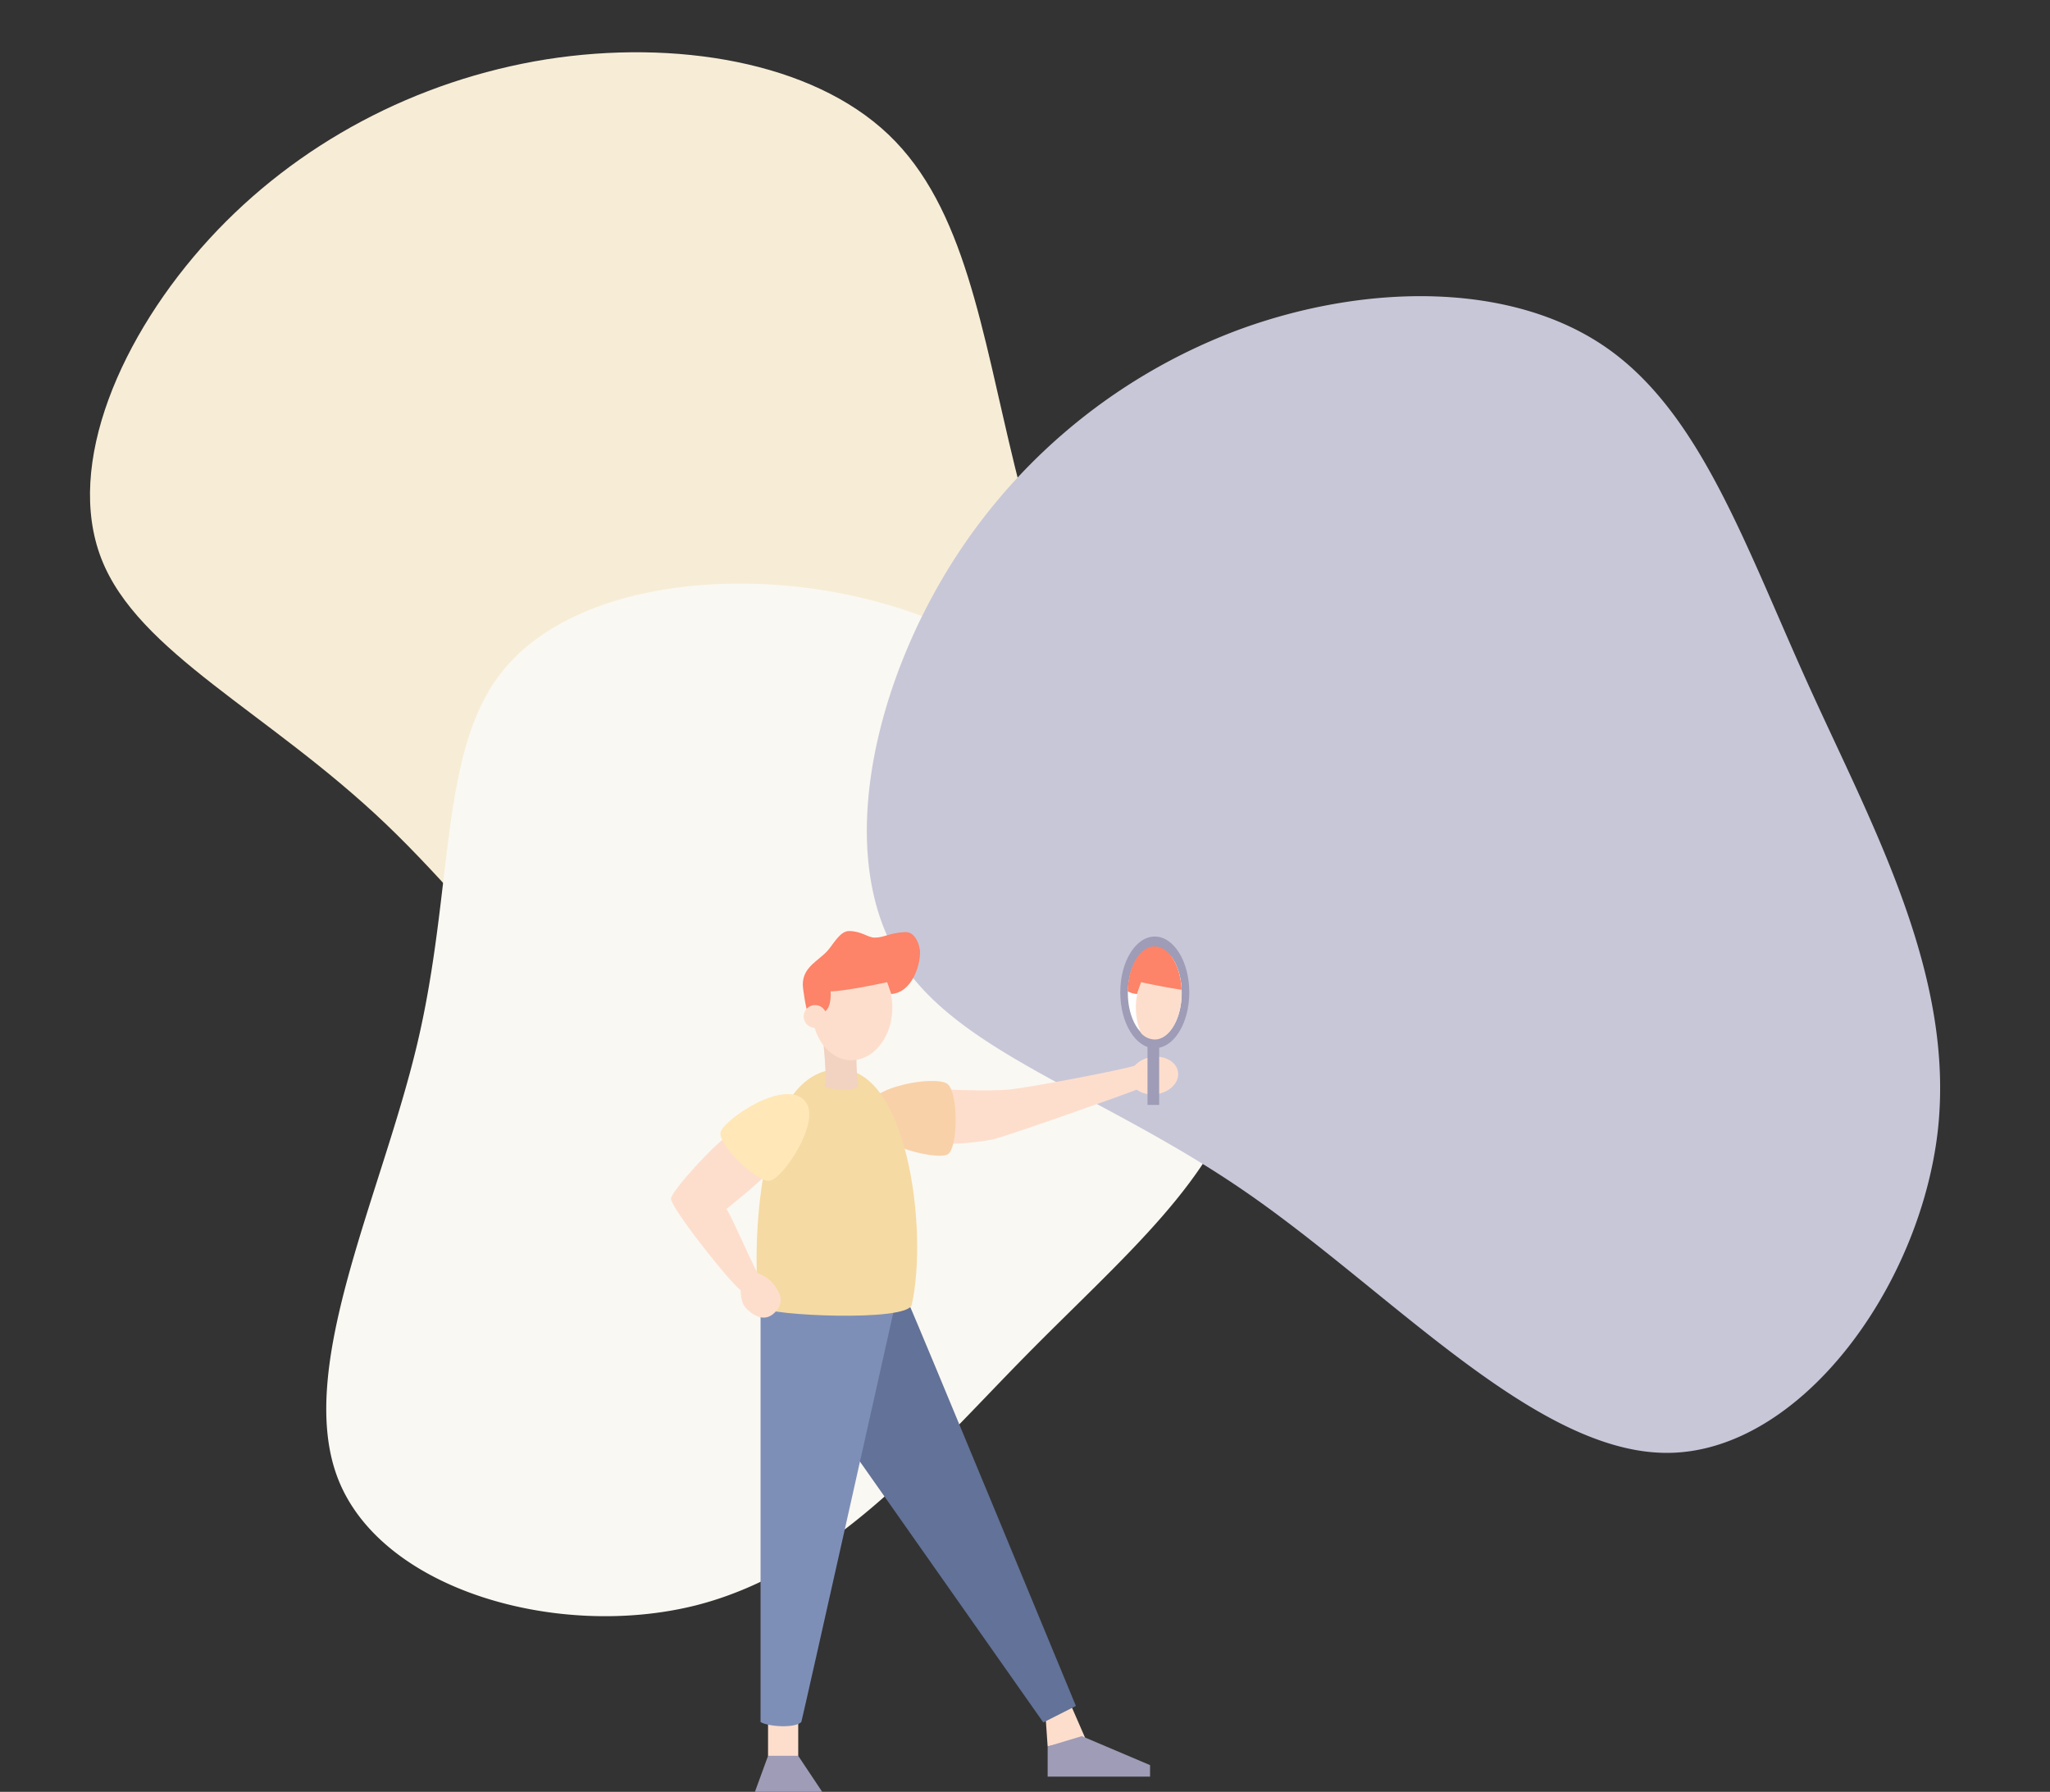 <svg xmlns="http://www.w3.org/2000/svg" width="1102.856" height="963.797" viewBox="0 0 1102.856 963.797">
  <rect x="0" y="0" width="1102.856" height="963.797" fill="#333333" stroke="none"/>
  <defs>
    <style>
      .cls-1 {
        fill: #f7edd6;
      }

      .cls-2 {
        fill: #faf8f2;
      }

      .cls-3 {
        fill: #c8c7d8;
      }

      .cls-4 {
        fill: #fddecd;
      }

      .cls-5 {
        fill: #627298;
      }

      .cls-6 {
        fill: #7e8fb7;
      }

      .cls-7 {
        fill: #f8d1a9;
      }

      .cls-8 {
        fill: #f5daa3;
      }

      .cls-9 {
        fill: #f2d2c0;
      }

      .cls-10 {
        fill: #9e9cb6;
      }

      .cls-11 {
        fill: #fff;
      }

      .cls-12 {
        fill: #ffe7b7;
      }

      .cls-13 {
        fill: #fd8369;
      }
    </style>
  </defs>
  <g id="组_64" data-name="组 64" transform="translate(209.408 37.797)">
    <g id="组_48" data-name="组 48" transform="translate(65 22)">
      <path id="路径_1169" data-name="路径 1169" class="cls-1" d="M453.4,135.656c35.418,44.644,34.98,111.688,42.448,185.907s23.167,155.5-12.105,224.074c-35.418,68.442-121.808,124.217-186.68,104.218S188.256,533.807,134,465.217,14.726,355.508,2.317,302.548,29.672,184.945,83.933,140.3C137.5,96.255,205.809,71.368,276.891,70,346.84,68.9,417.979,91.012,453.4,135.656Z" transform="translate(-264.322 -58.676) rotate(-8)"/>
      <path id="路径_1171" data-name="路径 1171" class="cls-2" d="M424.926,135.3c33.194,44.4,32.783,111.084,39.782,184.9s21.712,154.664-11.345,222.863C420.169,611.138,339.2,666.612,278.406,646.721S176.435,531.3,125.582,463.081,13.8,353.965,2.174,301.291s25.637-116.967,76.49-161.37A283.878,283.878,0,0,1,259.5,70C325.06,68.9,391.732,90.9,424.926,135.3Z" transform="matrix(0.643, 0.766, -0.766, 0.643, 224.123, 107.32)"/>
      <path id="路径_1170" data-name="路径 1170" class="cls-3" d="M468.795,143.166c36.621,49.747,36.168,124.455,43.889,207.158S536.638,523.6,500.168,600.013c-36.621,76.265-125.944,138.416-193.02,116.131S194.648,586.83,138.545,510.4,15.224,388.149,2.395,329.135,30.679,198.089,86.782,148.342A310.5,310.5,0,0,1,286.293,70C358.618,68.776,432.174,93.419,468.795,143.166Z" transform="matrix(0.946, -0.326, 0.326, 0.946, 99.27, 144.34)"/>
    </g>
    <g id="Layer_2" data-name="Layer 2" transform="translate(80.964 463)">
      <g id="Layer_2-2" data-name="Layer 2" transform="translate(0.036)">
        <rect id="矩形_38" data-name="矩形 38" class="cls-4" width="16.235" height="19.337" transform="translate(122.787 424.333)"/>
        <path id="路径_1128" data-name="路径 1128" class="cls-4" d="M427.31,660.724l1.064,15.375,20.184-4.611L440.978,654.1Z" transform="translate(-155.172 -237.493)"/>
        <path id="路径_1129" data-name="路径 1129" class="cls-5" d="M293.862,314.516c2.064,3.713,89.952,216.431,89.952,216.431l-17.534,8.872L262.71,392.506S266.423,310.185,293.862,314.516Z" transform="translate(-95.409 -114.136)"/>
        <path id="路径_1130" data-name="路径 1130" class="cls-6" d="M186.49,317.793V540.841c3.981,2.478,18.42,3.509,21.929,0,1.032-3.5,50.132-223.061,50.132-223.061Z" transform="translate(-67.734 -115.381)"/>
        <path id="路径_1131" data-name="路径 1131" class="cls-4" d="M344.765,126.535c3.93.127,20.33.732,30.113,0s62.755-10.777,69.1-13.095c3.6,3.1,7.235,10.286.8,12.949s-71.016,25.5-77.8,26.9-19.483,2.662-25.235,2.229S344.765,126.535,344.765,126.535Z" transform="translate(-123.395 -41.188)"/>
        <path id="路径_1132" data-name="路径 1132" class="cls-7" d="M274.223,142.817c1.911-13.783,39-19.3,44.75-14.522s5.7,33.979.108,37.737S271.829,160.122,274.223,142.817Z" transform="translate(-99.553 -45.968)"/>
        <path id="路径_1133" data-name="路径 1133" class="cls-8" d="M227.77,116.68c36.5,0,47.769,86.48,38.852,126.7-2.089,9.382-77.557,5.815-81.322,1.395S176.74,116.68,227.77,116.68Z" transform="translate(-66.519 -42.365)"/>
        <path id="路径_1134" data-name="路径 1134" class="cls-4" d="M142.382,171.87c-6.758,3.458-30.9,29.878-31.527,34.362s32.317,46.151,37.667,49.45c6.134.159,8.28-4.872,9.044-9.2-2.911-4.4-14.076-30.744-16.9-34.6,2.433-1.962,18.738-15.012,20.687-18.082S142.382,171.87,142.382,171.87Z" transform="translate(-40.269 -62.403)"/>
        <path id="路径_1135" data-name="路径 1135" class="cls-9" d="M236.32,71c.86,2.191,4.42,32.846,2.847,38.215,1.834,1.675,15.286,3.3,18.025,0-.892-3.516-1.414-19.744-.732-22.846S236.32,71,236.32,71Z" transform="translate(-85.827 -25.779)"/>
        <ellipse id="椭圆_22" data-name="椭圆 22" class="cls-10" cx="18.566" cy="30.024" rx="18.566" ry="30.024" transform="translate(312.27 2.962)"/>
        <ellipse id="椭圆_23" data-name="椭圆 23" class="cls-11" cx="14.503" cy="24.668" rx="14.503" ry="24.668" transform="translate(316.334 8.668)"/>
        <ellipse id="椭圆_24" data-name="椭圆 24" class="cls-4" cx="12.993" cy="10.076" rx="12.993" ry="10.076" transform="translate(316.112 69.785) rotate(-8.86)"/>
        <path id="路径_1136" data-name="路径 1136" class="cls-12" d="M198.451,141.853c8.344,10.866-12.3,41.6-19.432,42.476s-27.432-19.235-26.362-25.872S187.974,128.216,198.451,141.853Z" transform="translate(-55.435 -49.99)"/>
        <ellipse id="椭圆_25" data-name="椭圆 25" class="cls-4" cx="27.814" cy="21.617" rx="27.814" ry="21.617" transform="matrix(0.036, -0.999, 0.999, 0.036, 145.448, 68.717)"/>
        <path id="路径_1137" data-name="路径 1137" class="cls-13" d="M225.055,44.368c-1.019-1.21-2.885-13.21-2.885-15.624,0-9.42,8.465-12.738,13.305-18.139C238.666,7.044,242.169,0,247.01,0c6.694,0,10.082,3.509,13.764,3.535,5.306.038,7.643-2.548,16.56-2.974,5.5-.261,7.783,7.35,7.9,10.414.248,7.4-4.331,22.139-15.509,22.884-.758-2.452-2.216-6.369-2.216-6.369-2.357.586-22.974,4.911-30.381,4.955.146,2.089.382,10.439-4.649,11.535S225.055,44.368,225.055,44.368Z" transform="translate(-80.689)"/>
        <circle id="椭圆_26" data-name="椭圆 26" class="cls-4" cx="6.14" cy="6.14" r="6.14" transform="translate(141.946 39.807)"/>
        <path id="路径_1138" data-name="路径 1138" class="cls-4" d="M169.52,295.417c.166,1.764-.2,8.312,2.643,11.515,3.478,3.917,9.866,8.324,15.452,3.1,4.548-4.261,3.86-8.337,2.548-11.089a19.685,19.685,0,0,0-12.955-10.917C170.151,286.321,169.52,295.417,169.52,295.417Z" transform="translate(-61.573 -104.501)"/>
        <path id="路径_1139" data-name="路径 1139" class="cls-10" d="M217.92,715.917H181.73l7.063-19.337h16.235Z" transform="translate(-66.006 -252.917)"/>
        <path id="路径_1140" data-name="路径 1140" class="cls-10" d="M428.98,685.474V701.7h55.1v-6.191L447.349,679.92Z" transform="translate(-155.778 -246.868)"/>
        <rect id="矩形_39" data-name="矩形 39" class="cls-10" width="6.267" height="32.126" transform="translate(326.925 61.392)"/>
        <path id="路径_1141" data-name="路径 1141" class="cls-4" d="M503.507,50.44A34.443,34.443,0,0,0,506.284,62.9a10.321,10.321,0,0,0,7.318,3.42c8.006,0,14.5-11.2,14.5-25.024,0-7.783-2.064-14.732-5.293-19.324C511.526,23.263,502.985,35.651,503.507,50.44Z" transform="translate(-182.83 -7.977)"/>
        <path id="路径_1142" data-name="路径 1142" class="cls-13" d="M511.11,13c-7.84,0-14.248,10.745-14.49,24.152a12.324,12.324,0,0,0,5.006,1.427c.752-2.452,2.21-6.369,2.21-6.369,1.7.42,12.853,2.777,21.732,4.083C525.039,23.28,518.772,13,511.11,13Z" transform="translate(-180.337 -4.72)"/>
      </g>
    </g>
  </g>
</svg>

